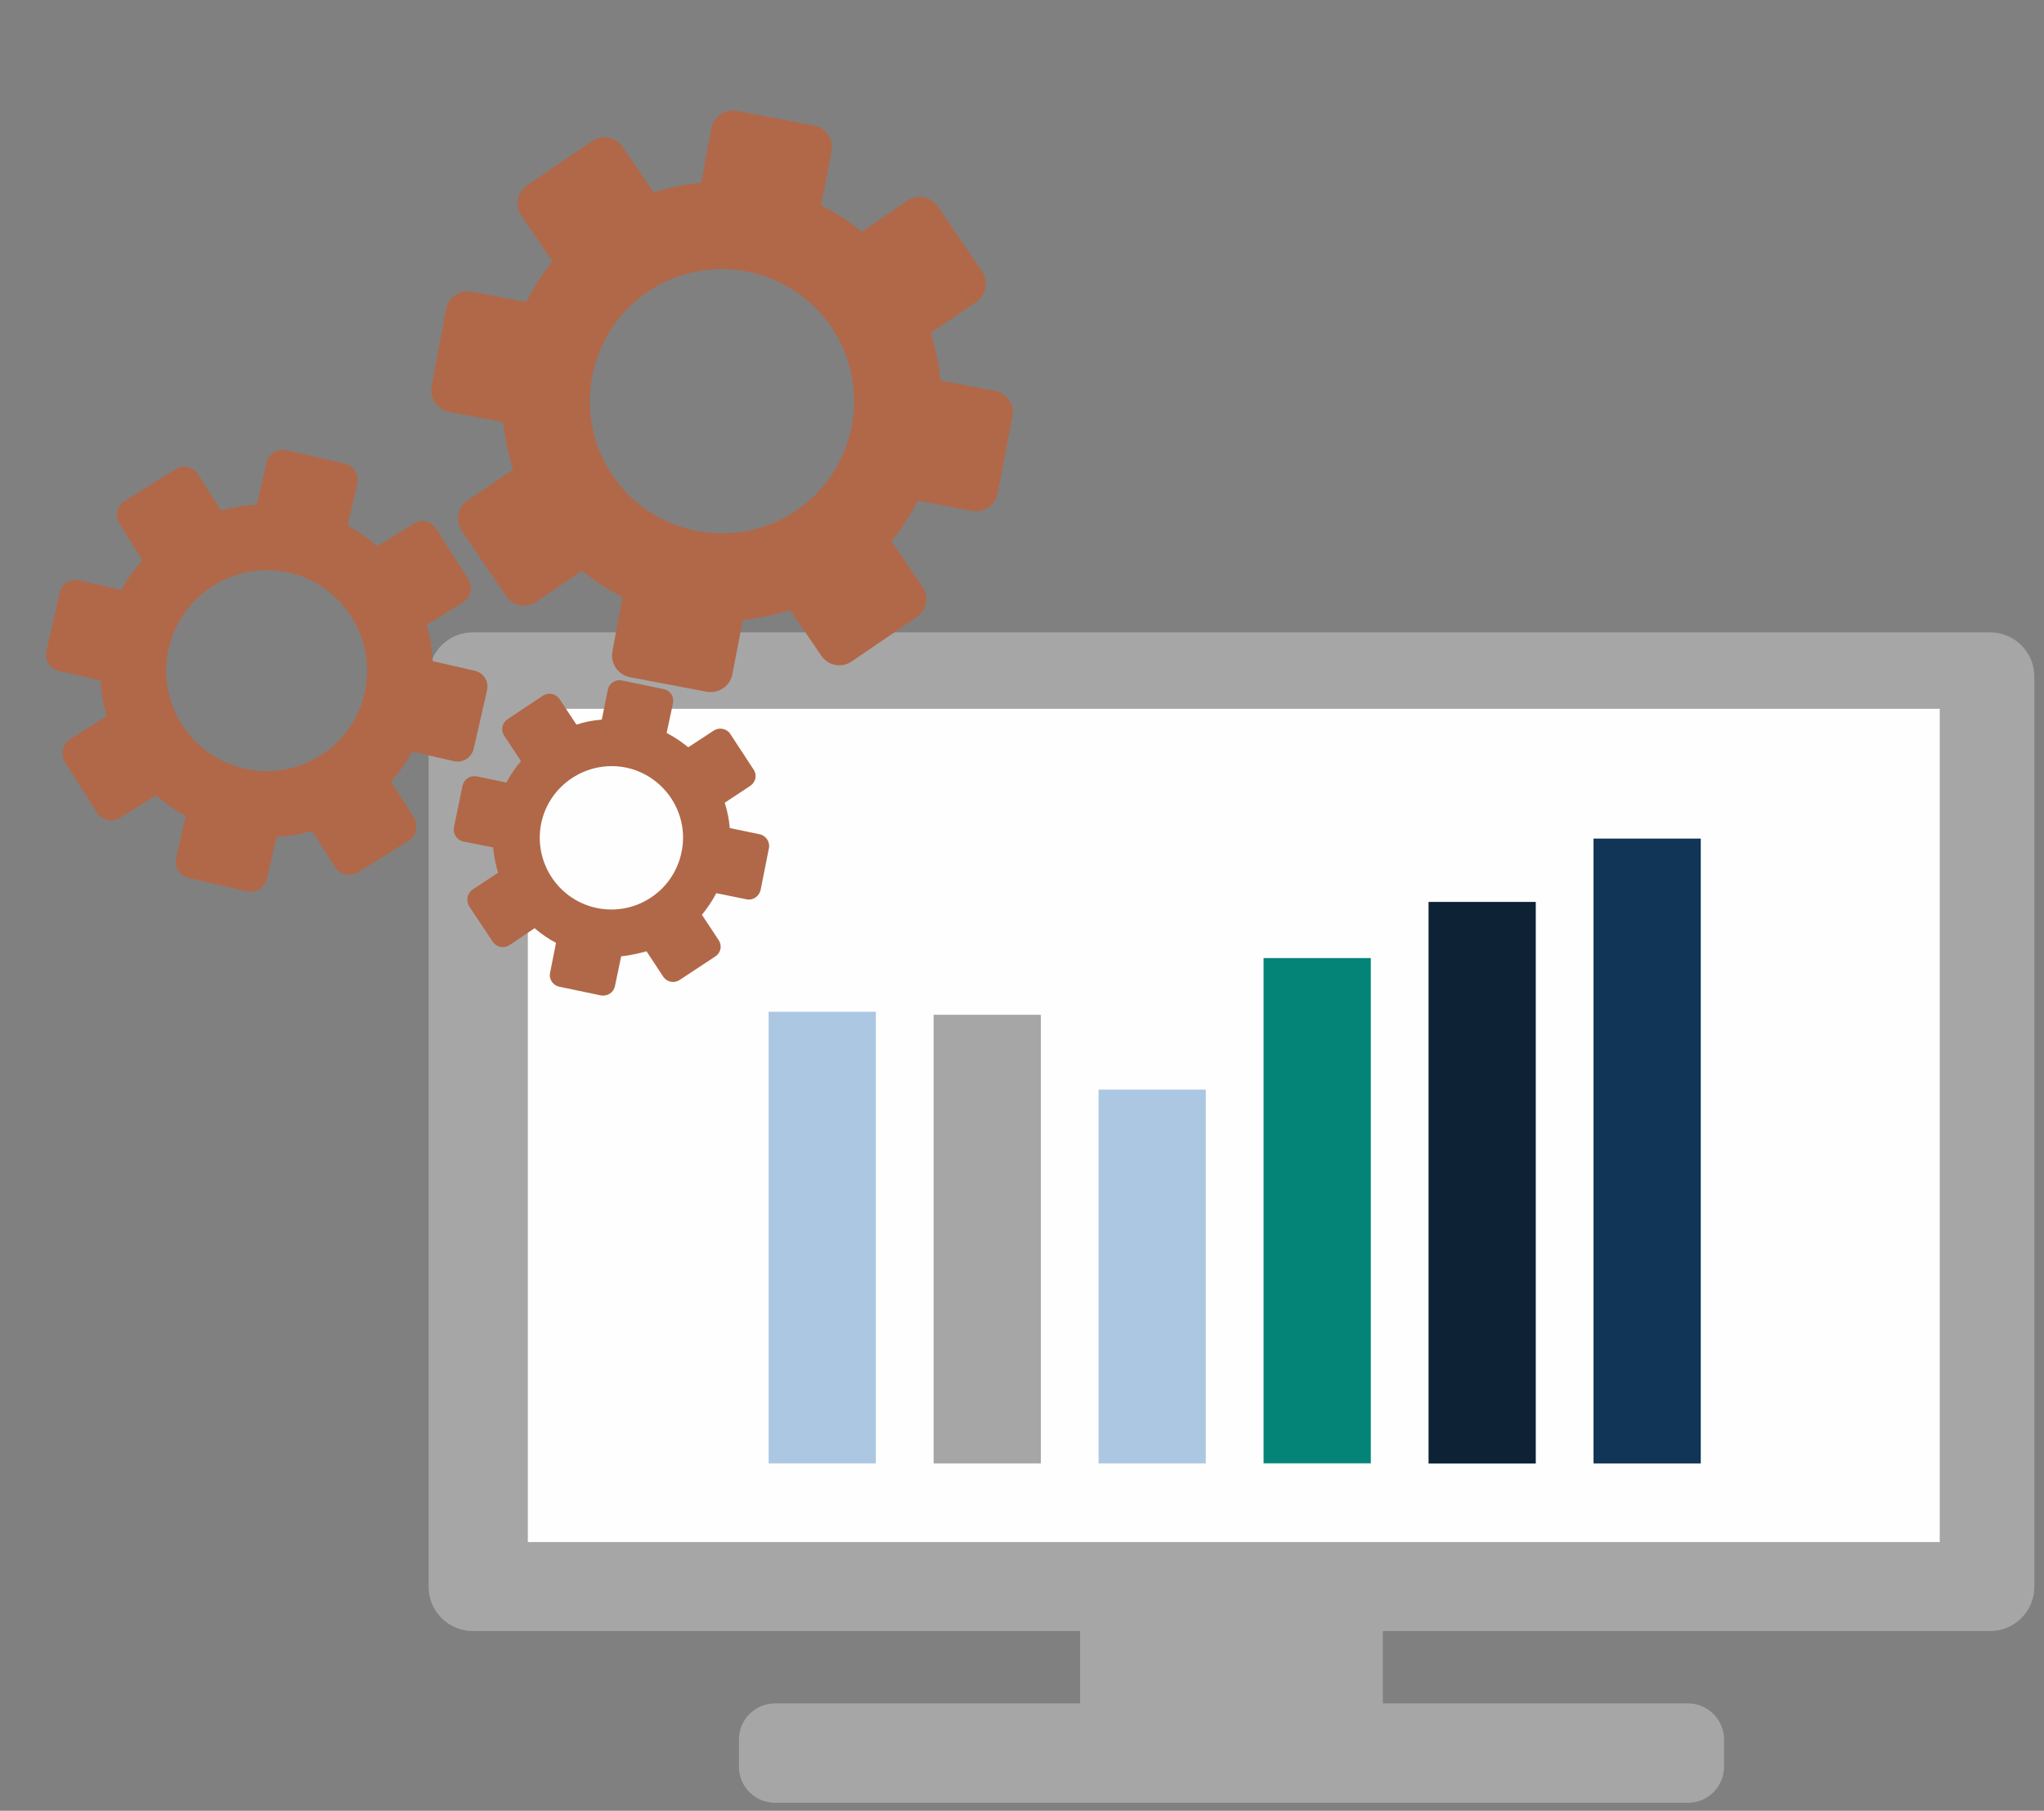 <svg width="149" height="132" viewBox="0 0 149 132" fill="none" xmlns="http://www.w3.org/2000/svg">
<rect x="0" y="0" width="149" height="132" fill="#808080" stroke="none"/>
<path d="M145.068 46.094H34.471C32.688 46.094 31.242 47.541 31.242 49.324V115.67C31.242 117.45 32.688 118.898 34.471 118.898H78.736V124.17H56.5C55.043 124.17 53.864 125.347 53.864 126.806V128.783C53.864 130.237 55.043 131.416 56.5 131.416H123.041C124.498 131.416 125.677 130.237 125.677 128.783V126.806C125.677 125.347 124.498 124.17 123.041 124.17H100.804V118.898H145.068C146.85 118.898 148.296 117.45 148.296 115.67V49.324C148.296 47.541 146.85 46.094 145.068 46.094Z" fill="#A6A6A6"/>
<path d="M141.401 112.411H38.478V51.668H141.401V112.411Z" fill="#FEFEFE"/>
<path d="M123.979 106.678H116.163V61.129H123.979V106.678Z" fill="#103557"/>
<path d="M111.952 106.681H104.136V65.746H111.952V106.681Z" fill="#0D2235"/>
<path d="M99.927 106.669H92.11V69.84H99.927V106.669Z" fill="#038477"/>
<path d="M87.898 106.675H80.082V79.426H87.898V106.675Z" fill="#ACC7E2"/>
<path d="M75.874 106.676H68.057V73.973H75.874V106.676Z" fill="#A6A6A6"/>
<path d="M63.847 106.674H56.031V73.754H63.847V106.674Z" fill="#ACC7E2"/>
<path d="M19.461 64.055L20.158 61.001C21.061 60.953 21.933 60.821 22.755 60.573L24.423 63.201C24.78 63.766 25.53 63.937 26.097 63.583L29.786 61.287C30.355 60.907 30.521 60.18 30.173 59.59L28.501 56.963C29.111 56.312 29.609 55.584 30.044 54.789L33.099 55.487C33.754 55.637 34.385 55.22 34.534 54.567L35.503 50.325C35.653 49.669 35.261 49.043 34.605 48.894L31.551 48.196C31.503 47.293 31.37 46.421 31.104 45.568L33.756 43.904C34.321 43.548 34.492 42.797 34.139 42.23L31.813 38.563C31.462 37.972 30.711 37.8 30.139 38.18L27.495 39.821C26.862 39.243 26.134 38.745 25.342 38.308L26.04 35.254C26.189 34.6 25.776 33.943 25.122 33.794L20.879 32.824C20.224 32.675 19.569 33.088 19.42 33.742L18.727 36.772C17.843 36.852 16.971 36.983 16.123 37.224L14.454 34.597C14.105 34.007 13.352 33.835 12.782 34.215L9.095 36.51C8.528 36.866 8.356 37.617 8.712 38.183L10.376 40.833C9.792 41.492 9.271 42.215 8.834 43.007L5.803 42.314C5.15 42.165 4.501 42.552 4.351 43.208L3.382 47.451C3.232 48.104 3.644 48.759 4.297 48.908L7.328 49.6C7.401 50.511 7.533 51.383 7.779 52.204L5.129 53.869C4.557 54.248 4.391 54.975 4.742 55.566L7.067 59.236C7.421 59.8 8.174 59.972 8.738 59.618L11.383 57.975C12.041 58.562 12.77 59.059 13.538 59.489L12.841 62.543C12.691 63.199 13.102 63.853 13.757 64.003L18 64.972C18.654 65.121 19.311 64.711 19.461 64.055ZM12.299 47.268C13.196 43.341 17.134 40.847 21.085 41.75C25.013 42.647 27.475 46.602 26.578 50.53C25.681 54.458 21.751 56.926 17.824 56.029C13.872 55.126 11.402 51.196 12.299 47.268Z" fill="#B16848"/>
<path d="M39.102 43.867L42.431 41.598C43.362 42.347 44.349 43 45.377 43.534L44.643 47.493C44.479 48.357 45.04 49.18 45.917 49.364L51.516 50.424C52.4 50.574 53.222 50.013 53.386 49.149L54.152 45.197C55.302 45.075 56.459 44.827 57.601 44.472L59.87 47.801C60.374 48.539 61.362 48.709 62.081 48.22L66.807 44.999C67.547 44.494 67.751 43.511 67.247 42.773L64.978 39.444C65.741 38.533 66.379 37.525 66.915 36.499L70.853 37.244C71.737 37.394 72.559 36.834 72.723 35.97L73.803 30.358C73.953 29.474 73.392 28.651 72.528 28.487L68.555 27.736C68.454 26.571 68.206 25.414 67.849 24.273L71.178 22.005C71.899 21.513 72.088 20.511 71.599 19.793L68.378 15.067C67.873 14.326 66.871 14.136 66.15 14.627L62.821 16.896C61.89 16.147 60.905 15.495 59.858 14.976L60.624 11.02C60.774 10.137 60.214 9.316 59.35 9.152L53.718 8.086C52.854 7.922 52.032 8.483 51.848 9.36L51.116 13.319C49.952 13.421 48.794 13.667 47.653 14.024L45.384 10.695C44.894 9.976 43.892 9.786 43.151 10.291L38.425 13.512C37.707 14.002 37.517 15.004 38.007 15.723L40.276 19.052C39.526 19.983 38.874 20.971 38.353 22.017L34.381 21.265C33.517 21.102 32.694 21.663 32.511 22.54L31.465 28.158C31.301 29.022 31.86 29.843 32.738 30.027L36.679 30.773C36.8 31.925 37.046 33.08 37.403 34.221L34.074 36.489C33.334 36.994 33.164 37.983 33.669 38.723L36.89 43.449C37.38 44.168 38.362 44.371 39.102 43.867ZM47.209 21.277C51.586 18.294 57.599 19.433 60.596 23.83C63.581 28.209 62.44 34.22 58.063 37.203C53.666 40.2 47.655 39.063 44.67 34.684C41.674 30.287 42.812 24.274 47.209 21.277Z" fill="#B16848"/>
<path d="M52.397 68.547L51.168 66.685C51.561 66.2 51.926 65.664 52.215 65.108L54.41 65.554C54.877 65.662 55.336 65.343 55.446 64.876L56.052 61.826C56.145 61.379 55.84 60.9 55.359 60.812L53.197 60.36C53.149 59.725 53.018 59.124 52.831 58.514L54.691 57.287C55.09 57.015 55.206 56.491 54.934 56.097L53.224 53.484C52.972 53.103 52.415 52.993 52.019 53.264L50.171 54.472C49.686 54.08 49.173 53.729 48.596 53.427L49.062 51.246C49.15 50.764 48.851 50.319 48.369 50.232L45.334 49.604C44.867 49.497 44.408 49.816 44.312 50.262L43.868 52.459C43.233 52.507 42.612 52.624 42.022 52.824L40.793 50.963C40.523 50.566 39.999 50.45 39.583 50.707L36.992 52.431C36.609 52.682 36.479 53.225 36.75 53.622L37.978 55.484C37.568 55.956 37.218 56.469 36.913 57.044L34.754 56.594C34.271 56.505 33.826 56.804 33.717 57.273L33.093 60.308C33.005 60.789 33.302 61.233 33.77 61.344L35.945 61.772C36.013 62.422 36.132 63.044 36.31 63.619L34.449 64.847C34.052 65.118 33.958 65.656 34.195 66.059L35.92 68.65C36.19 69.047 36.714 69.163 37.13 68.906L38.97 67.662C39.464 68.088 39.978 68.439 40.532 68.729L40.102 70.902C39.993 71.372 40.312 71.83 40.76 71.924L43.816 72.564C44.276 72.639 44.741 72.354 44.83 71.871L45.281 69.711C45.93 69.643 46.532 69.51 47.127 69.346L48.355 71.207C48.626 71.603 49.165 71.698 49.559 71.425L52.137 69.725C52.555 69.466 52.648 68.927 52.397 68.547ZM43.526 66.194C40.697 65.618 38.886 62.848 39.448 60.038C40.022 57.211 42.808 55.378 45.638 55.953C48.43 56.536 50.277 59.302 49.682 62.116C49.105 64.944 46.354 66.769 43.526 66.194Z" fill="#B16848"/>
</svg>
